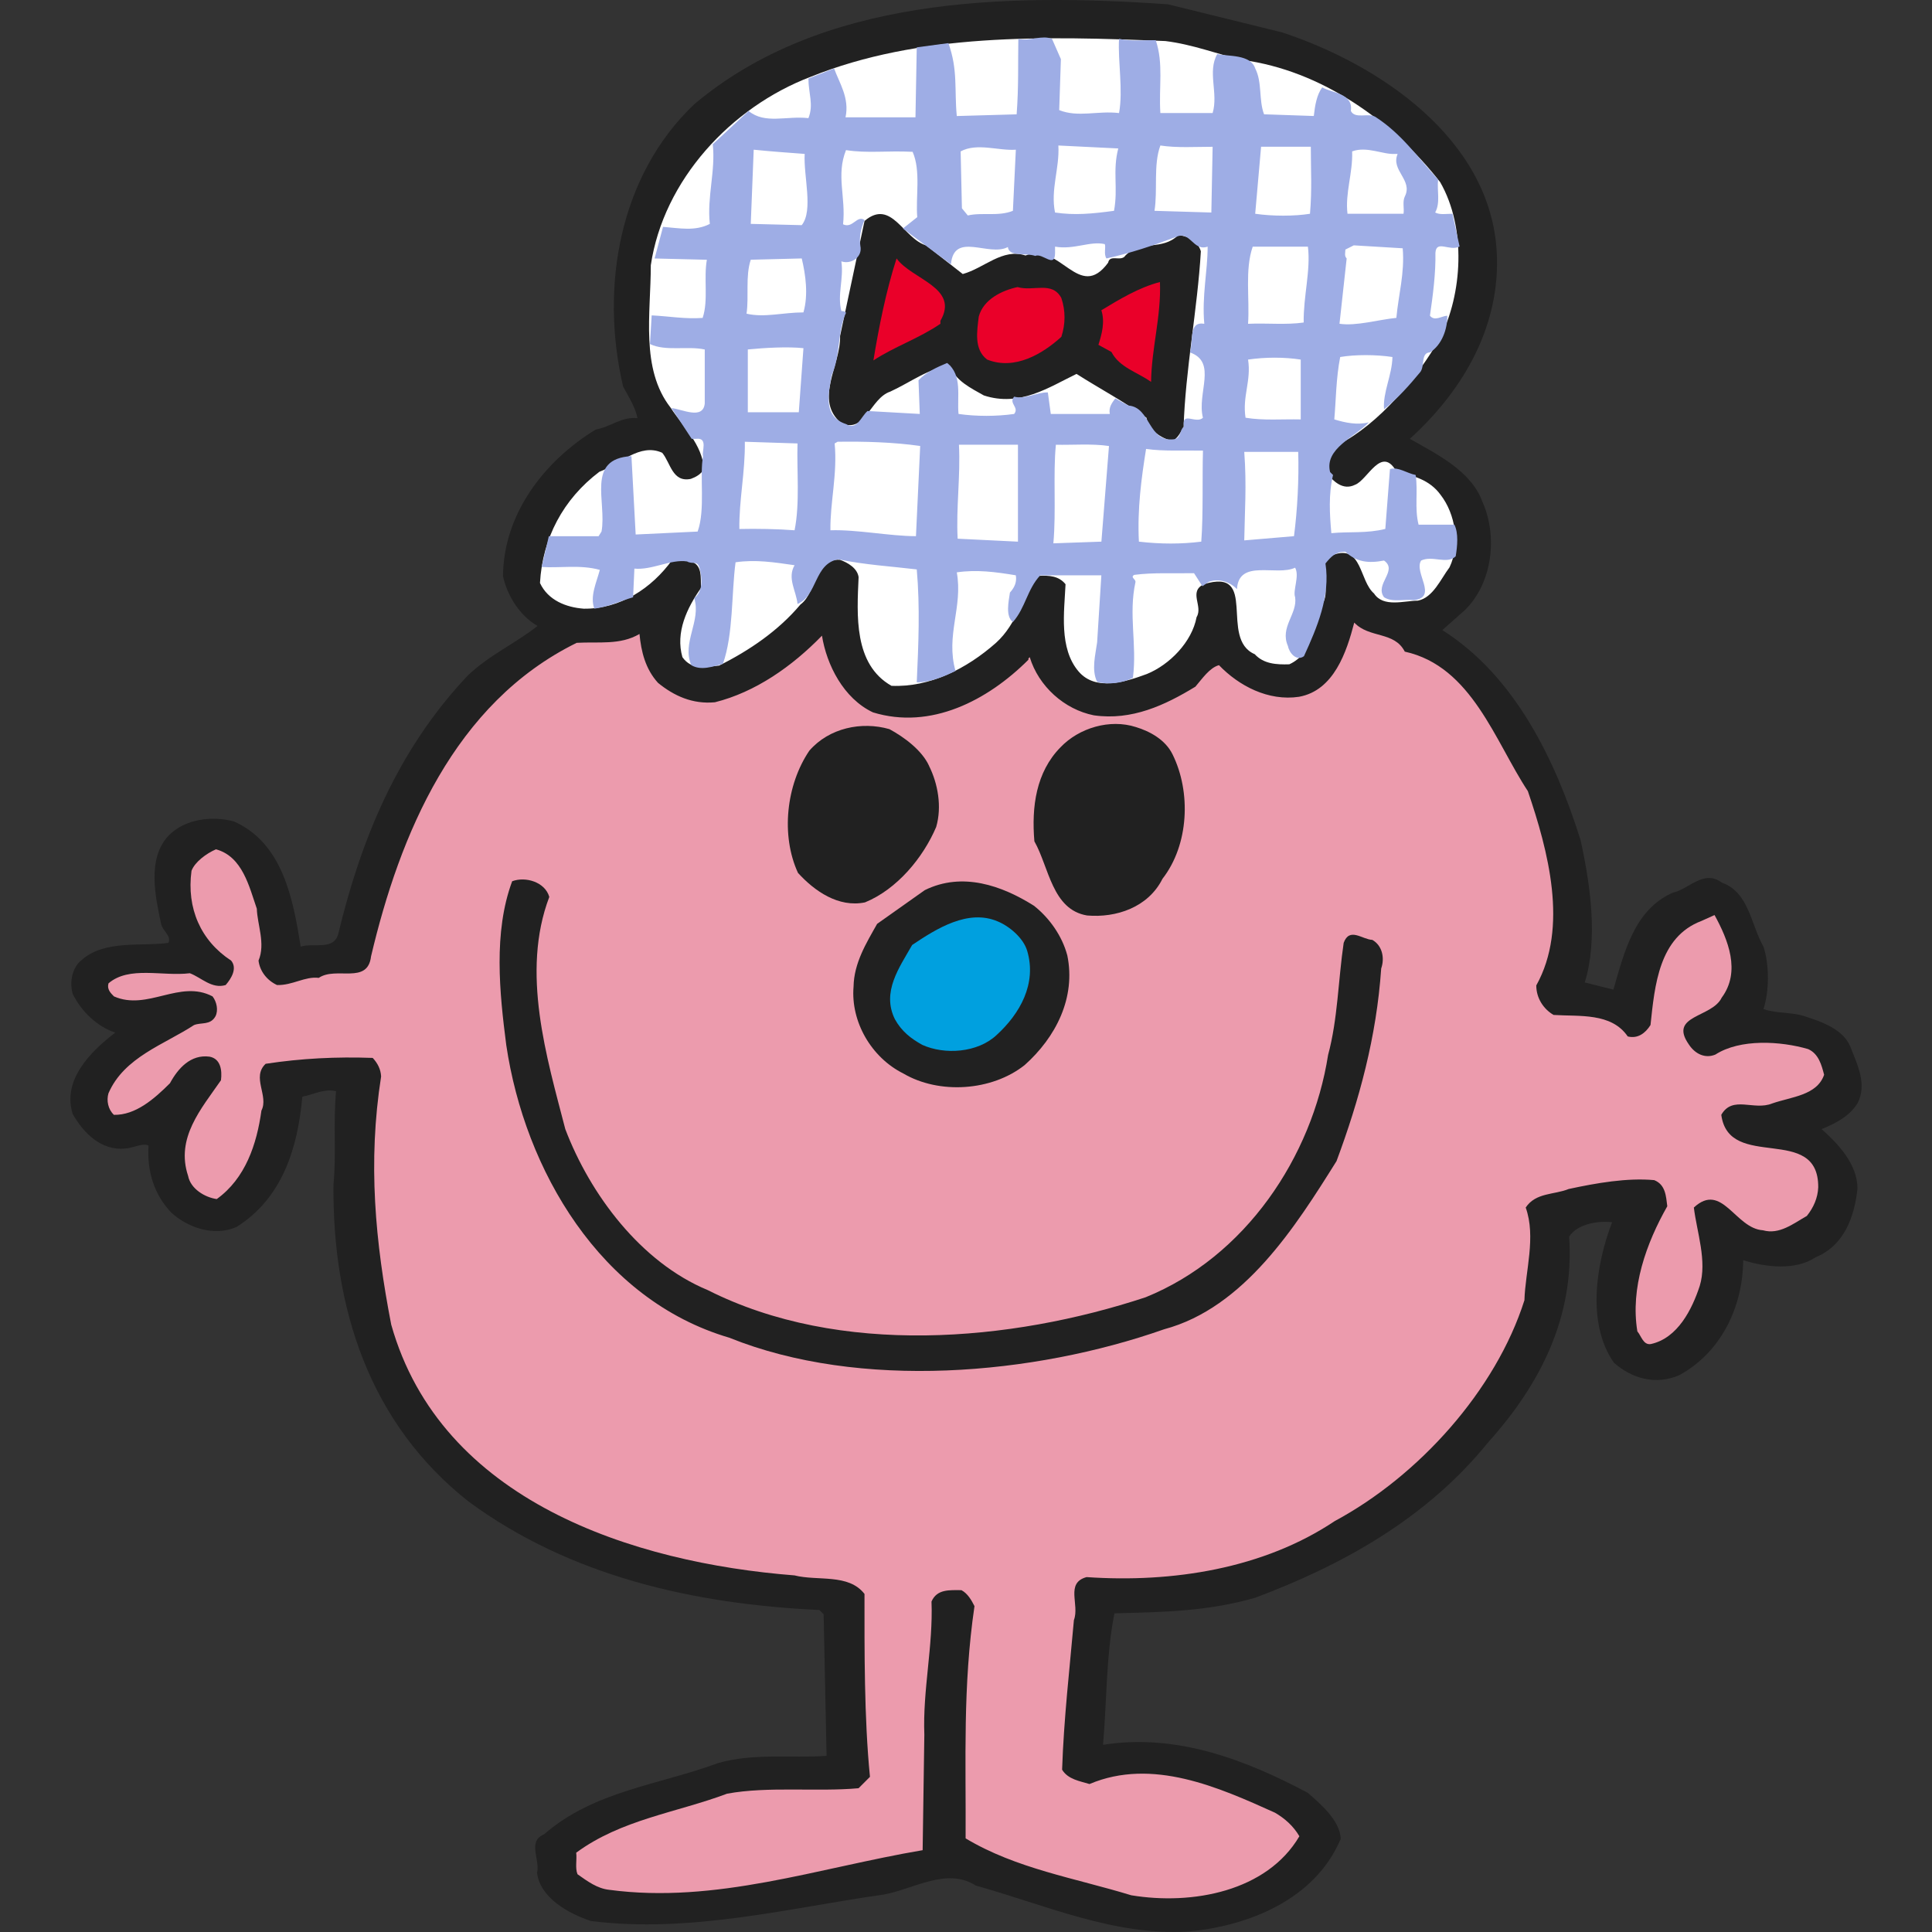 <?xml version="1.0" encoding="UTF-8"?>
<svg id="Layer_1" data-name="Layer 1" xmlns="http://www.w3.org/2000/svg" viewBox="0 0 512 512">
  <rect x="0" y="0" width="512" height="512" fill="#333333" stroke="none"/>
  <defs>
    <style>
      .cls-1 {
        fill: #ea0029;
      }

      .cls-2 {
        fill: #212121;
      }

      .cls-3 {
        fill: #ec9bad;
      }

      .cls-4 {
        fill: #fff;
      }

      .cls-5 {
        fill: #00a0df;
      }

      .cls-6 {
        fill: #9eade5;
      }
    </style>
  </defs>
  <path class="cls-2" d="M339.9,8.63c25.35,8.38,54.95,27.92,56.74,57.96,1.12,19.21-8.38,36.41-23.01,49.7,6.81,3.91,16.19,8.38,19.21,16.64,4.13,9.16,2.68,21.56-4.58,28.7l-6.03,5.36c19.32,12.17,30.04,34.62,36.63,55.62,2.57,11.62,4.69,26.25,1.12,37.75l7.59,1.9c2.79-9.6,5.47-21.22,15.75-25.69,4.24-.89,8.15-6.25,12.96-2.68,7.26,2.57,7.71,11.17,11.06,16.98,1.56,4.69,1.56,11.84,0,16.53,3.35,1.23,7.59.78,10.83,1.9,4.58,1.45,10.27,3.46,12.17,8.04,1.79,4.58,4.58,10.05,1.9,15.08-2.23,3.57-6.03,5.36-9.49,6.81,3.91,3.46,9.6,9.16,9.49,15.86-.78,7.26-3.46,14.97-11.06,18.09-5.36,3.57-13.18,2.68-19.21.78-.11,12.62-6.03,24.57-16.98,30.49-6.14,2.68-12.62.89-17.31-3.35-7.26-10.39-4.69-26.25-.45-37.19-3.46-.45-9.16.34-11.39,3.8,1.45,21.22-7.59,39.09-21.44,54.5-16.53,20.44-39.09,32.72-61.76,41.21-12.4,3.57-23.9,3.8-37.3,4.13-2.23,11.17-2.01,23.12-3.02,34.85,19.66-3.13,38.08,4.13,54.28,12.73,3.57,3.13,8.49,7.37,8.71,12.17-6.81,16.19-24.57,23.12-40.32,24.57-19.66,1.23-37.97-7.04-56.4-12.17-7.59-4.91-16.42.89-24.24,2.35-24.57,3.46-51.37,10.39-77.73,7.04-5.81-1.9-13.4-6.03-14.3-12.73.89-3.57-2.68-8.38,1.9-10.27,13.18-11.5,30.49-13.07,46.13-18.87,9.49-2.68,19.1-1.23,28.7-1.9l-.78-37.53-1.12-1.12c-33.39-1.56-66.01-8.93-92.92-28.7-26.25-20.66-36.19-51.15-35.85-84.21.78-8.04-.11-15.3.67-24.57-3.02-.78-6.03.89-8.93,1.45-1.23,13.74-5.36,26.92-17.42,34.51-6.03,2.68-13.07.11-17.31-3.8-4.47-4.69-6.48-10.83-6.03-17.76-1.56-.78-4.13.67-6.14.78-6.48.67-11.17-4.24-13.96-9.16-2.79-8.93,4.58-16.42,11.28-21.56-4.69-1.56-8.93-5.47-11.28-10.27-.89-3.13-.11-7.04,2.35-8.93,6.03-5.47,16.08-3.57,23.01-4.58.89-1.79-1.45-3.13-1.9-4.91-1.56-7.37-3.8-17.31,1.9-23.45,4.36-4.58,11.84-5.36,17.42-3.8,12.96,5.81,15.64,20.66,17.65,33.17,3.35-1.12,8.71,1.12,9.94-3.35,6.03-25.02,15.64-48.69,34.29-68.46,5.7-5.47,12.4-8.38,18.54-13.18-4.69-2.68-8.04-8.04-9.16-13.18.11-16.42,10.83-30.49,24.57-38.87,3.91-.67,6.81-3.46,11.06-3.02-.45-2.68-2.35-5.7-3.8-8.38-6.14-26.25-1.12-55.84,18.87-74.83C217.72-.75,265.97-1.87,309.52,1.14l30.38,7.48Z"/>
  <path class="cls-4" d="M329.29,15.89c20.77,2.79,39.65,16.08,52.38,32.39,7.04,12.29,5.81,29.71,0,41.21-6.03,10.61-16.08,22.78-27.03,28.37-.89,2.68-4.24,3.46-3.13,7.26,1.79,2.57,4.47,4.91,7.59,3.35,3.35-1.23,7.04-10.72,11.06-3.35,4.36.89,8.71,2.01,11.62,6.03,3.91,5.03,5.25,13.18,2.35,19.21-2.35,3.13-4.36,8.04-8.38,8.82-3.57,0-9.16,1.9-11.62-1.9-3.91-3.35-3.13-12.96-10.72-10.27-5.47,2.79-.11,8.49-3.02,13.18-2.35,5.47-2.35,12.96-8.71,15.86-3.46.11-6.81-.11-9.16-2.68-9.6-4.13,1.23-23.12-13.51-18.54-4.13,2.01-.11,5.81-1.9,8.71-1.23,6.59-7.15,12.62-13.18,15.08-5.47,2.01-13.51,4.69-18.09-.67-5.25-6.14-3.8-15.86-3.46-23.12-1.79-2.23-4.36-2.35-7.04-2.23-4.58,5.47-5.7,12.62-11.39,17.76-7.82,6.92-17.65,11.84-27.7,11.39-10.05-5.7-9.16-18.76-8.71-28.81-.34-2.35-2.79-3.8-4.91-4.58-7.71-.45-5.81,8.38-10.5,11.84-5.81,6.92-13.51,12.17-21.56,16.19-3.8.34-7.26,1.23-9.72-2.23-1.9-6.59,1.23-13.07,4.91-18.32-.11-2.68.45-6.14-2.68-7.04-1.45-.67-3.35-.34-4.91-.45-5.47,7.59-13.85,13.07-23.45,12.96-4.69-.34-9.49-2.23-11.62-6.81.67-11.84,6.14-22.23,15.75-29.48,5.47-2.01,10.72-7.71,16.64-5.03,2.23,2.68,2.68,7.93,7.59,6.92,1.23-.45,2.79-1.23,3.46-2.68-.45-6.48-5.47-11.06-8.82-16.19-8.04-10.27-5.25-25.02-5.25-37.75,3.35-22.56,21.22-41.88,42.33-49.92,28.81-11.62,61.76-10.83,94.04-9.49,7.26.89,13.74,3.46,20.44,5.03h0Z"/>
  <path class="cls-2" d="M245.42,65.03c3.35,2.57,6.25,4.91,9.72,7.59,5.7-1.56,10.5-6.92,16.64-4.91,9.16-3.8,14.18,12.4,21.89,1.9.45-2.35,3.46-.11,4.58-1.9,4.13-4.13,9.72-1.23,13.96-5.36,2.57.11,5.25,1.56,6.03,4.24-.89,15.3-4.13,31.61-4.58,46.8-.89,1.12-1.45,2.79-3.02,3.46-2.79-.67-6.25-2.79-6.81-6.14-6.03-4.36-12.4-7.71-18.54-11.62-7.37,3.57-15.08,8.82-24.57,5.7-3.35-1.9-7.59-3.91-8.93-7.82-5.47.45-10.5,4.36-15.86,6.81-5.36,1.79-6.59,11.17-12.96,8.38-7.37-6.14-.11-15.41-.34-23.12l6.48-30.49c7.15-6.03,10.27,4.69,16.31,6.48h0Z"/>
  <path class="cls-1" d="M249.22,85.02v.78c-5.7,3.91-12.17,6.03-17.76,9.72,1.45-8.82,3.35-18.43,6.14-27.03,4.02,5.58,16.75,7.71,11.62,16.53h0Z"/>
  <path class="cls-1" d="M307.4,74.74c.34,9.27-2.23,17.42-2.35,26.47-3.57-2.57-8.38-3.8-10.5-7.93l-3.46-1.9c.89-2.79,1.79-6.03.78-9.16,4.8-2.9,9.94-6.03,15.52-7.48h0Z"/>
  <path class="cls-1" d="M281.27,78.99c1.12,3.35,1.12,6.81,0,10.27-5.03,4.58-12.4,8.93-19.66,6.03-3.57-2.68-2.68-7.59-2.23-11.39,1.23-4.58,6.14-6.92,10.27-7.82,4.24,1.23,9.16-1.68,11.62,2.9h0Z"/>
  <path class="cls-3" d="M372.29,172.69c17.76,3.91,23.9,23.79,32.61,36.97,5.36,15.75,10.83,36.07,2.23,51.49,0,3.35,1.9,6.25,4.58,7.82,6.81.45,15.3-.67,19.66,5.7,2.68.67,4.69-.89,6.03-3.02,1.12-10.5,2.23-23.34,13.51-27.59l3.46-1.56c3.57,6.48,7.04,14.97,1.9,21.89-2.57,5.36-14.18,4.58-8.71,12.4,1.68,2.57,4.36,3.8,7.04,2.68,6.59-4.24,17.31-3.57,24.57-1.45,2.79,1.23,3.57,4.24,4.24,6.81-1.9,5.47-8.6,5.81-13.74,7.59-4.91,2.01-10.5-2.23-13.51,3.02,2.01,15.08,25.8,2.23,25.69,19.21-.11,2.79-1.23,5.36-3.02,7.59-3.57,2.01-7.26,5.03-11.62,3.8-7.37-.45-10.83-12.96-18.32-6.03.78,6.48,3.57,14.18,1.56,20.77-2.01,6.14-5.81,13.85-12.96,15.41-2.01.34-2.57-2.23-3.57-3.35-1.9-11.5,2.35-23.34,7.93-33.17-.34-2.68-.45-5.7-3.46-6.92-7.15-.67-15.41.78-22.67,2.35-3.8,1.56-8.71.89-11.39,4.91,2.79,7.82-.11,16.86-.34,24.57-7.59,23.9-28.03,46.57-50.26,58.52-18.87,12.62-43,16.42-65.78,14.85-5.7,1.56-1.79,7.26-3.35,11.39-1.12,12.73-2.68,26.13-3.13,39.65,1.56,2.57,4.69,3.02,7.26,3.8,16.64-7.04,34.29.89,49.14,7.59,2.68,1.56,4.91,3.57,6.48,6.25-8.6,14.63-28.37,18.32-44.56,15.64-14.97-4.58-30.49-7.04-43.89-15.08.11-20.77-.78-40.21,2.35-61.54-.78-1.56-1.79-3.35-3.46-4.24-3.13,0-6.48-.34-7.93,3.02.45,11.84-2.35,23.45-1.9,35.29l-.45,30.6c-27.7,4.69-54.84,14.3-83.09,10.5-3.13-.34-5.7-2.23-8.38-4.13-.67-1.68-.11-3.8-.34-5.7,11.95-8.82,26.58-10.61,39.98-15.64,10.83-2.01,23.9-.45,34.85-1.45l3.02-3.02c-1.56-15.64-1.45-33.95-1.45-48.47-4.24-5.47-12.4-3.35-18.54-4.91-42.78-3.35-93.7-19.66-106.88-66.45-4.24-21.89-6.25-43-2.68-65.78-.11-1.9-.89-3.46-2.23-4.91-9.6-.34-18.87.11-28.37,1.56-3.8,3.57.89,8.49-1.12,12.4-1.23,8.93-4.24,17.98-11.84,23.45-3.13-.45-6.92-2.68-7.59-6.14-3.35-10.05,3.46-17.76,8.71-25.35.34-2.68-.11-5.7-3.02-6.25-5.03-.67-8.38,3.13-10.5,7.04-4.24,4.24-9.16,8.49-14.85,8.38-1.56-1.45-2.01-3.8-1.45-5.7,4.13-9.6,14.85-12.96,22.67-18.09,1.9-.78,4.36.11,5.7-2.35.78-1.56.34-3.8-.78-5.25-8.71-4.58-17.2,3.91-26.13,0-.89-.89-1.9-1.9-1.45-3.46,5.47-4.69,14.3-1.79,21.56-2.68,3.02,1.12,5.81,4.24,9.49,3.13,1.56-1.79,3.13-4.47,1.45-6.48-8.04-5.25-11.84-13.85-10.5-23.79.89-2.35,3.91-4.58,6.48-5.7,7.04,1.9,8.82,9.94,10.83,15.75.11,4.13,2.35,9.27.45,13.74.34,2.79,2.23,5.25,4.91,6.48,4.13.11,7.37-2.35,11.06-1.9,4.58-3.13,12.96,1.9,13.85-5.7,7.59-32.17,22-67.12,54.5-83.09,5.81-.34,11.5.67,16.64-2.35.45,4.69,1.56,9.27,4.91,12.96,4.24,3.46,9.16,5.7,15.08,5.14,10.72-2.68,20.44-9.49,28.37-17.65,1.23,7.71,5.7,16.64,13.51,20.33,15.3,4.69,30.38-3.13,41.21-13.96-.11-.34.11-.45.34-.67,2.35,7.71,9.16,13.85,16.98,15.41,10.05,1.45,18.87-2.68,26.92-7.59,1.9-2.23,3.8-5.03,6.25-5.7,5.25,5.47,13.07,9.6,21.22,8.38,9.27-1.68,12.62-11.95,14.63-19.66,4.02,4.24,10.61,2.23,13.4,7.71h0Z"/>
  <path class="cls-2" d="M246.2,202.96c2.35,4.69,3.46,10.83,1.9,16.19-3.46,8.15-10.39,16.53-18.87,19.99-7.04,1.45-13.4-3.02-17.76-7.82-4.58-9.94-3.13-23.34,3.02-32.39,5.25-6.03,13.85-7.82,21.22-5.7,3.91,2.12,8.6,5.58,10.5,9.72h0Z"/>
  <path class="cls-2" d="M310.75,199.94c4.91,9.94,4.36,23.9-2.68,32.95-3.8,7.59-12.29,10.39-19.99,9.72-9.27-1.56-10.05-12.73-13.96-19.66-.78-9.16.45-18.32,6.92-24.91,4.91-5.14,13.07-7.59,19.99-5.36,3.69,1.12,7.82,3.35,9.72,7.26h0Z"/>
  <path class="cls-2" d="M145.57,237.69c-7.59,19.99-.67,42.55,4.24,61.54,6.59,17.31,19.99,35.29,37.75,42.66,34.96,17.65,80.19,13.74,116.04,1.9,26.47-10.72,44.12-37.19,48.36-64.22,2.57-9.49,2.68-19.88,4.13-29.71,1.56-4.24,4.91-.89,7.59-.78,2.57,1.45,3.35,4.69,2.35,7.59-1.23,18.09-5.81,34.85-11.84,51.04-10.83,17.31-24.46,38.87-45.68,44.56-34.62,12.17-80.64,16.19-115.26,2.23-34.18-10.05-54.17-44.45-59.08-77.51-1.79-13.85-3.46-29.93,1.56-43.45,3.57-1.34,8.71.22,9.83,4.13h0Z"/>
  <path class="cls-2" d="M282.83,253.1c2.35,11.28-3.02,21.78-11.28,29.15-8.71,6.92-22.67,7.82-32.17,2.23-8.49-4.24-13.96-13.74-13.18-23.01.11-6.25,3.35-11.5,6.25-16.64l12.62-8.93c9.94-4.91,20.44-1.23,28.93,4.13,4.13,3.24,7.48,8.04,8.82,13.07h0Z"/>
  <path class="cls-5" d="M272.22,251.99c2.57,8.71-1.9,16.64-8.15,22.34-5.03,4.69-13.74,5.25-19.66,2.57-3.02-1.68-5.47-3.57-7.26-6.81-3.57-7.26,1.23-13.74,4.58-19.66,6.48-4.36,14.85-9.6,22.67-6.25,3.02,1.23,6.81,4.36,7.82,7.82h0Z"/>
  <path class="cls-6" d="M386.81,65.36l-1.9-8.71c-1.56,0-3.35.34-4.58-.34,1.45-2.57.45-5.81.78-8.71-5.47-6.03-9.72-12.17-16.64-16.64-1.9-1.12-5.36.67-6.48-1.56.67-4.69-4.91-4.69-7.59-6.25-1.45,2.01-1.9,4.69-2.23,7.59l-13.18-.45c-1.45-3.8-.45-8.49-2.35-12.17-1.23-3.8-7.26-3.13-10.05-3.8-2.68,4.69.34,10.39-1.23,15.64h-13.85c-.45-6.92.89-13.07-1.23-19.32-3.8,0-6.25.34-9.72-.34-.34,6.03,1.12,13.51,0,19.66-5.7-.67-10.83,1.23-15.86-.78l.45-13.51-2.35-5.36c-2.68-1.12-5.81.67-8.93,0-.11,6.25.11,12.62-.45,19.99l-15.86.45c-.67-6.92.34-12.29-2.23-19.32l-8.38,1.12-.34,18.54h-18.54c1.12-5.14-1.68-9.16-3.02-12.96l-6.81,2.68c0,3.91,1.45,6.92,0,10.5-5.81-.67-11.5,1.68-15.86-1.9l-9.49,8.82c.78,7.04-1.56,13.96-.78,21.11-3.91,2.01-8.04,1.12-12.4.78l-2.23,8.38,13.85.34c-.89,4.91.45,10.72-1.12,15.41-4.69.34-8.93-.45-13.51-.67l-.45,7.59c4.13,2.01,9.94.45,14.52,1.45v14.3c-.45,4.47-6.14,1.45-8.82,1.23l5.36,8.15h1.12c3.35-.45,1.45,3.46,1.9,4.58-1.01,5.03.67,14.18-1.45,19.99l-16.42.78-1.12-20.77c-12.17.67-6.48,12.06-7.93,19.99l-.78,1.23h-13.18l-1.9,8.15c4.69.34,10.27-.67,15.41.78-.89,3.35-2.68,7.04-1.45,10.27,3.57-.45,6.81-2.01,10.27-3.02l.34-7.59c4.69.45,9.72-2.57,13.96-1.9,1.56.89,2.79-.45,3.35,1.9.67,2.68.89,6.03-1.45,7.82,1.9,6.03-3.35,11.84-.78,17.76,2.57,1.56,5.81.34,8.38-.34,2.79-7.93,2.23-18.43,3.35-26.92,5.25-.78,10.27,0,15.64.78-2.01,3.46.45,6.81.78,10.27,5.36-2.23,4.36-10.72,10.83-11.84,6.81,1.45,14.3,1.9,20.77,2.68.89,10.05.45,19.88,0,29.93,3.46,0,7.04-1.45,10.27-3.02-2.68-9.49,2.01-16.86.34-26.13,5.25-.78,10.27-.11,15.64.78.34,1.9-.45,3.35-1.56,4.58-.34,2.35-1.23,6.25.78,7.82,3.35-3.8,3.8-8.71,7.26-12.4h16.19l-1.12,17.76c-.45,3.35-1.56,7.26,0,10.5,3.02.78,6.81.34,9.49-1.12,1.12-8.93-1.23-16.64.67-25.35.11-.78-1.45-1.23-.34-1.9,5.03-.67,10.5-.34,15.86-.45l2.23,3.46,1.56-1.12c2.68-1.12,5.81,0,7.59,1.9.45-8.15,10.5-3.35,15.41-5.7,1.23,2.23-.67,6.03,0,7.82.67,4.47-4.13,7.93-1.9,12.96.34,1.79,2.23,4.13,4.24,2.68,3.46-7.59,7.04-15.86,5.7-24.57,1.45-1.79,2.68-3.13,5.25-3.13,3.02,2.79,6.14,3.13,10.27,2.35,3.8,2.68-2.57,6.25,0,9.72,2.23,1.45,5.36.45,7.93.78,6.48-.78-.11-7.37,1.9-10.5,3.02-1.45,6.81,1.12,9.16-1.12.45-2.68.78-6.14-.34-8.38h-9.49c-1.12-4.36-.11-8.82-.78-13.18-2.35-.45-4.58-2.23-6.81-1.56l-1.23,15.86c-4.91,1.23-9.6.67-14.3,1.12-.45-5.03-.78-10.27.45-15.41l-.78-.78c-1.56-6.25,6.59-9.27,10.27-13.18-3.13.78-6.25.11-9.16-.78.45-5.03.45-10.83,1.56-16.53,3.91-.67,9.49-.67,13.85,0-.11,4.91-2.57,9.27-2.23,13.85,3.57-2.79,6.81-6.48,9.49-9.72,1.45-1.56.11-5.25,2.68-5.36,3.13-1.9,4.69-6.25,4.58-9.72-1.56.11-3.35,1.56-4.58,0,.78-5.36,1.56-11.28,1.45-16.64.22-3.57,3.69-.34,6.37-1.68h0ZM210.57,140.53c-4.24-.34-10.27-.45-14.63-.34-.11-7.59,1.56-15.08,1.45-23.12l13.96.45c-.22,7.15.67,15.86-.78,23.01h0ZM211.69,109.25h-13.51v-16.64c4.58-.45,10.5-.78,14.74-.34l-1.23,16.98ZM212.92,82.79c-5.47,0-10.27,1.45-15.08.34.67-4.58-.34-9.94,1.12-14.3l13.51-.34c1.01,4.24,1.79,9.6.45,14.3h0ZM212.47,59.67l-13.51-.34.78-19.66c4.36.45,8.93.78,13.51,1.12-.34,5.92,2.35,14.97-.78,18.87h0ZM280.49,38.56l15.86.78c-1.56,6.03,0,10.39-1.12,16.53-5.81.78-10.39,1.23-15.64.45-1.23-6.14,1.23-11.62.89-17.76h0ZM269.21,39.68l-.78,16.19c-3.91,1.56-8.15.34-11.95,1.23l-1.56-1.9-.34-15.08c4.36-2.35,10.05-.11,14.63-.45h0ZM242.74,142.09c-6.92,0-15.64-1.79-22.67-1.56-.11-7.37,1.9-14.97,1.12-23.01l.78-.45c7.04-.11,14.85.11,21.89,1.12l-1.12,23.9ZM269.65,143.54l-15.86-.78c-.45-8.04.78-16.64.34-24.91h15.64v25.69h-.11ZM291.88,143.54l-12.73.45c.78-8.49-.11-18.43.67-26.13,4.24.11,9.6-.34,14.07.34l-2.01,25.35ZM318.35,143.54c-5.25.67-10.83.67-16.53,0-.45-8.71.67-16.86,1.9-24.57,4.69.67,10.05.34,15.08.45-.22,7.15.11,16.75-.45,24.12h0ZM319.13,85.8c-4.24-.67-2.79,4.47-3.8,7.59,7.37,2.57,1.79,10.83,3.46,17.31-1.79,1.79-5.7-1.9-5.03,2.35-1.23.89-.67,3.02-2.57,3.35-7.04.89-6.14-8.49-12.17-8.93l-3.46-1.9c-.89,1.23-1.79,2.35-1.45,4.13h-15.64l-.78-5.7c-2.79-.11-6.03,1.9-8.93,1.12-1.56,1.79,1.45,2.79,0,4.58-4.69.67-10.05.67-14.74,0-.45-4.58,1.12-10.27-3.02-13.51-2.68,1.12-5.47,2.35-7.59,4.58l.34,8.93-13.85-.78c-1.79,1.56-2.79,5.25-5.7,3.46-6.14-2.01-4.69-7.93-3.8-12.96,2.35-5.03,1.45-11.5,3.8-16.53-.34-.45-.78-.45-1.23-.45-1.12-4.36.67-8.49,0-13.18,2.57.89,5.7-1.12,5.03-4.13-.34-2.01.11-4.69,1.12-6.81-2.01-1.45-3.13,2.35-5.7,1.12.78-7.26-1.9-12.96.78-19.66,5.7.89,10.83.11,17.65.45,2.23,5.03.78,11.95,1.23,17.31l-3.8,3.02,12.73,9.49c.78-8.82,10.05-1.9,15.08-4.58.34,2.68,4.69,1.45,7.26,2.35,1.9-.89,5.25,3.46,5.25-.78v-1.68c5.03.89,9.27-1.56,13.18-.67.34.78-.34,2.68.45,3.8,6.48-1.45,12.17-3.35,18.43-5.7,3.8-1.79,4.47,3.91,8.38,2.57,0,6.37-1.56,13.18-.89,20.44h0ZM321.03,56.32l-15.08-.45c.89-5.47-.34-12.17,1.56-17.31,4.36.67,9.27.34,13.85.34l-.34,17.42ZM342.92,142.09l-13.18,1.12c.11-7.26.67-14.63,0-23.45h14.3c.22,7.26-.22,15.41-1.12,22.34h0ZM344.71,111.15c-4.91-.11-9.94.34-14.63-.45-.89-5.7,1.56-9.72.67-15.41,4.58-.67,9.6-.67,13.96,0v15.86ZM345.49,85.47c-4.69.67-9.72.11-14.74.34.45-6.81-.89-14.3,1.23-20.44h14.63c.78,6.25-1.23,13.18-1.12,20.1h0ZM347.16,56.65c-4.13.67-9.94.67-14.52,0l1.56-17.76h13.18c0,6.37.34,11.17-.22,17.76h0ZM370.06,84.24c-4.69.45-10.61,2.23-15.08,1.56l1.9-17.31c-.67-.67-.34-1.56-.34-2.35l2.23-1.12,12.96.78c.56,6.59-1.12,12.29-1.68,18.43h0ZM372.29,52.07c-.67,1.45-.11,3.13-.34,4.58h-14.85c-.67-5.47,1.45-10.83,1.23-16.53,3.91-1.45,8.15.89,11.39.67h.67c-1.9,4.36,4.13,6.92,1.9,11.28h0Z"/>
</svg>